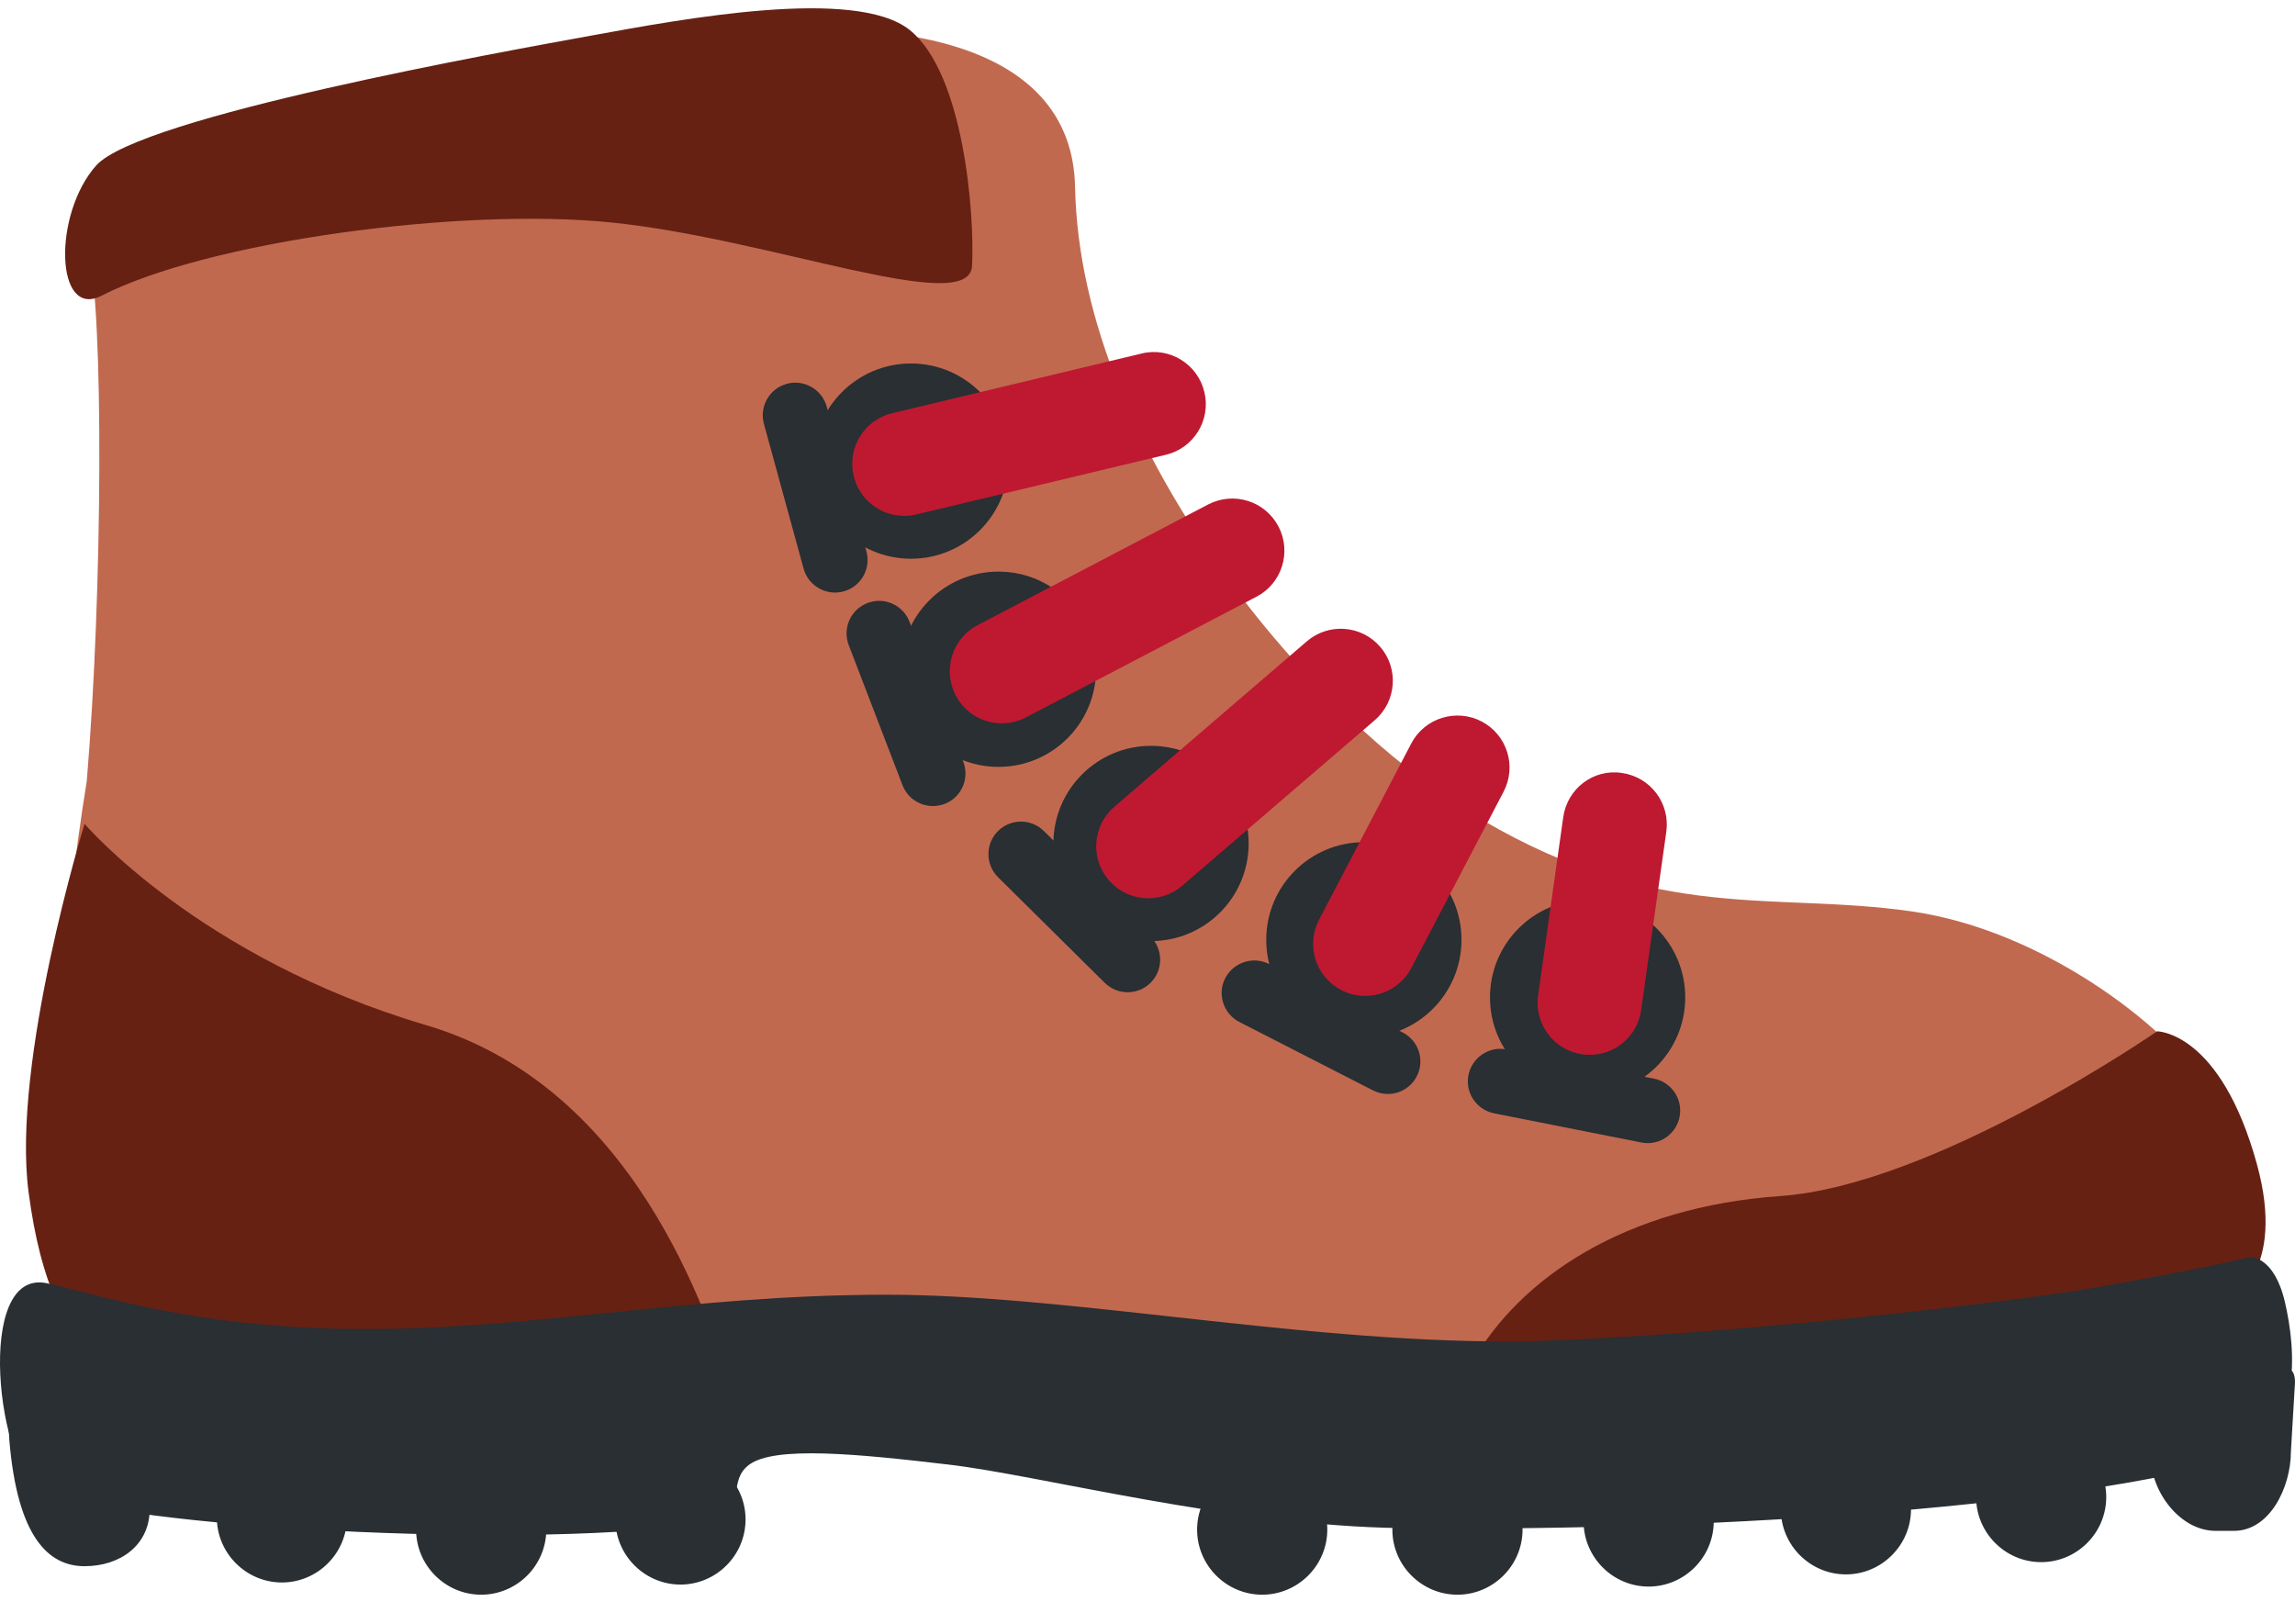<svg width="65" height="46" viewBox="0 0 65 46" fill="none" xmlns="http://www.w3.org/2000/svg">
<path d="M62.419 30.705C61.332 29.074 57.889 26.346 54.124 25.809C50.231 25.253 46.978 26.141 42.012 23.24C41.853 23.118 41.697 22.998 41.509 22.889C37.54 20.591 30.602 12.904 30.449 5.3C30.362 0.994 24.919 0.462 20.541 1C16.163 1.538 1.955 4.839 2.491 6.991C2.948 8.817 2.904 16.79 2.458 22.115C1.783 26.299 1.286 32.134 1.286 35.83C1.284 37.052 3.182 37.791 3.182 37.791L29.354 38.712L61.959 37.833C61.959 37.833 63.678 37.678 63.629 36.523C63.551 34.757 63.341 32.087 62.419 30.705V30.705Z" fill="#C1694F"/>
<path d="M41.662 38.635C43.044 36.178 46.04 34.18 50.418 33.874C54.795 33.568 61.094 29.208 61.094 29.208C61.094 29.208 62.88 29.208 63.916 32.952C64.77 36.03 63.168 36.812 63.168 36.812C63.168 36.812 56.639 40.48 52.338 39.789C48.038 39.098 41.662 38.635 41.662 38.635V38.635ZM2.395 23.332C2.395 23.332 0.321 30.071 0.81 33.767C1.144 36.29 1.866 38.1 3.346 38.523C4.827 38.945 20.858 38.644 20.541 38.539C20.224 38.434 18.519 30.937 12.073 29.035C5.627 27.133 2.395 23.332 2.395 23.332V23.332Z" fill="#662113"/>
<path d="M2.395 44.357C1.381 44.357 0.495 43.549 0.264 40.784L0.207 39.748C0.495 36.062 1.383 40.901 2.397 40.901C3.411 40.901 4.24 41.73 4.24 42.744C4.238 43.758 3.409 44.357 2.395 44.357V44.357ZM7.984 44.818C6.97 44.818 6.141 43.988 6.141 42.974C6.141 41.96 6.97 41.131 7.984 41.131C8.998 41.131 9.827 41.96 9.827 42.974C9.827 43.988 8.998 44.818 7.984 44.818ZM13.628 45.164C12.614 45.164 11.785 44.335 11.785 43.321C11.785 42.307 12.614 41.477 13.628 41.477C14.642 41.477 15.472 42.307 15.472 43.321C15.472 44.335 14.642 45.164 13.628 45.164ZM19.273 44.877C18.259 44.877 17.429 44.047 17.429 43.033C17.429 42.019 18.259 41.19 19.273 41.19C20.286 41.19 21.116 42.019 21.116 43.033C21.116 44.047 20.288 44.877 19.273 44.877ZM35.748 45.164C34.734 45.164 33.905 44.335 33.905 43.321C33.905 42.307 34.734 41.477 35.748 41.477C36.762 41.477 37.592 42.307 37.592 43.321C37.592 44.335 36.762 45.164 35.748 45.164ZM41.278 45.164C40.264 45.164 39.435 44.335 39.435 43.321C39.435 42.307 40.264 41.477 41.278 41.477C42.292 41.477 43.122 42.307 43.122 43.321C43.122 44.335 42.292 45.164 41.278 45.164ZM46.694 44.934C45.68 44.934 44.851 44.104 44.851 43.09C44.851 42.077 45.68 41.247 46.694 41.247C47.708 41.247 48.537 42.077 48.537 43.09C48.537 44.104 47.706 44.934 46.694 44.934ZM52.281 44.589C51.267 44.589 50.438 43.76 50.438 42.746C50.438 41.732 51.267 40.902 52.281 40.902C53.295 40.902 54.124 41.732 54.124 42.746C54.124 43.758 53.295 44.589 52.281 44.589ZM57.811 44.242C56.797 44.242 55.968 43.413 55.968 42.399C55.968 41.385 56.797 40.556 57.811 40.556C58.825 40.556 59.654 41.385 59.654 42.399C59.654 43.413 58.825 44.242 57.811 44.242V44.242ZM63.271 43.356H62.753C61.739 43.356 60.91 42.239 60.91 41.225C60.91 40.211 61.739 39.382 62.753 39.382C63.767 39.382 65 38.137 65 39.151L64.884 41.109C64.884 42.123 64.285 43.356 63.271 43.356Z" fill="#292F33"/>
<path d="M2.876 8.375C1.562 9.05 1.494 6.071 2.723 4.688C3.953 3.306 14.244 1.463 16.779 1.002C19.313 0.541 24.229 -0.381 25.765 0.849C27.3 2.078 27.608 6.071 27.531 7.531C27.453 8.989 21.846 6.762 17.315 6.301C13.033 5.864 5.872 6.838 2.876 8.375Z" fill="#662113"/>
<path d="M25.802 15.824C27.329 15.824 28.567 14.586 28.567 13.059C28.567 11.532 27.329 10.294 25.802 10.294C24.275 10.294 23.037 11.532 23.037 13.059C23.037 14.586 24.275 15.824 25.802 15.824Z" fill="#292F33"/>
<path d="M28.279 21.719C29.806 21.719 31.044 20.481 31.044 18.954C31.044 17.427 29.806 16.189 28.279 16.189C26.752 16.189 25.514 17.427 25.514 18.954C25.514 20.481 26.752 21.719 28.279 21.719Z" fill="#292F33"/>
<path d="M32.6 26.653C34.127 26.653 35.365 25.416 35.365 23.888C35.365 22.361 34.127 21.123 32.6 21.123C31.073 21.123 29.835 22.361 29.835 23.888C29.835 25.416 31.073 26.653 32.6 26.653Z" fill="#292F33"/>
<path d="M38.628 29.381C40.155 29.381 41.393 28.144 41.393 26.616C41.393 25.09 40.155 23.852 38.628 23.852C37.101 23.852 35.863 25.09 35.863 26.616C35.863 28.144 37.101 29.381 38.628 29.381Z" fill="#292F33"/>
<path d="M44.965 31.013C46.492 31.013 47.73 29.775 47.73 28.248C47.73 26.721 46.492 25.483 44.965 25.483C43.438 25.483 42.2 26.721 42.2 28.248C42.2 29.775 43.438 31.013 44.965 31.013Z" fill="#292F33"/>
<path d="M25.61 14.611C24.943 14.611 24.338 14.156 24.178 13.479C23.988 12.687 24.476 11.892 25.269 11.702L32.334 10.012C33.123 9.818 33.922 10.31 34.111 11.103C34.301 11.896 33.813 12.69 33.02 12.88L25.955 14.57C25.839 14.598 25.722 14.611 25.61 14.611V14.611ZM28.375 20.486C27.844 20.486 27.332 20.2 27.068 19.695C26.69 18.972 26.968 18.082 27.689 17.704L34.218 14.287C34.941 13.912 35.829 14.187 36.209 14.91C36.587 15.632 36.309 16.523 35.586 16.9L29.057 20.318C28.84 20.432 28.605 20.486 28.375 20.486V20.486ZM32.523 25.441C32.108 25.441 31.695 25.265 31.404 24.928C30.873 24.311 30.943 23.38 31.56 22.849L37.013 18.163C37.632 17.632 38.561 17.704 39.092 18.32C39.623 18.937 39.553 19.868 38.935 20.399L33.483 25.085C33.206 25.323 32.864 25.441 32.523 25.441V25.441ZM38.664 28.206C38.434 28.206 38.2 28.152 37.982 28.038C37.26 27.66 36.981 26.77 37.359 26.047L39.971 21.055C40.349 20.334 41.243 20.058 41.962 20.432C42.685 20.81 42.963 21.7 42.585 22.423L39.973 27.415C39.71 27.918 39.195 28.206 38.664 28.206V28.206ZM45.024 29.875C44.956 29.875 44.888 29.872 44.817 29.861C44.01 29.747 43.45 29.002 43.562 28.196L44.274 23.147C44.386 22.34 45.125 21.765 45.938 21.892C46.746 22.006 47.306 22.751 47.194 23.557L46.482 28.605C46.381 29.345 45.748 29.875 45.024 29.875Z" fill="#BE1931"/>
<path d="M1.341 36.346C2.792 36.668 5.398 37.566 9.804 37.636C14.882 37.717 19.365 36.668 25.118 36.668C30.631 36.668 37.837 38.231 44.139 37.959C50.567 37.678 57.688 36.757 59.24 36.486C62.312 35.947 63.734 35.603 63.734 35.603C63.734 35.603 64.407 35.564 64.713 36.871C65.02 38.176 65.273 40.711 63.162 41.345C59.133 42.554 49.238 43.396 39.708 43.278C34.867 43.219 29.479 41.785 26.867 41.479C24.255 41.171 21.951 40.95 21.223 41.479C20.493 42.008 21.387 42.939 19.479 43.199C14.723 43.844 3.601 43.28 1.179 42.248C-0.06 41.721 -0.759 35.879 1.341 36.346V36.346ZM23.649 16.782C23.245 16.782 22.873 16.513 22.76 16.104L21.636 12.005C21.501 11.514 21.791 11.005 22.281 10.871C22.768 10.736 23.278 11.024 23.415 11.516L24.539 15.617C24.674 16.108 24.384 16.615 23.894 16.749C23.811 16.771 23.728 16.782 23.649 16.782V16.782ZM26.423 22.828C26.052 22.828 25.704 22.604 25.562 22.239L24.038 18.27C23.855 17.794 24.093 17.26 24.569 17.079C25.042 16.895 25.577 17.134 25.759 17.608L27.284 21.577C27.466 22.052 27.229 22.587 26.753 22.768C26.644 22.808 26.532 22.828 26.423 22.828ZM31.938 28.102C31.704 28.102 31.47 28.014 31.289 27.835L28.268 24.845C27.907 24.488 27.903 23.903 28.261 23.542C28.618 23.181 29.203 23.177 29.564 23.535L32.585 26.524C32.947 26.882 32.95 27.466 32.593 27.828C32.412 28.01 32.176 28.102 31.938 28.102ZM39.308 30.983C39.166 30.983 39.022 30.95 38.888 30.882L35.103 28.945C34.65 28.712 34.469 28.156 34.701 27.704C34.935 27.251 35.496 27.072 35.942 27.302L39.726 29.24C40.18 29.472 40.36 30.029 40.128 30.48C39.964 30.799 39.642 30.983 39.308 30.983V30.983ZM46.668 32.375C46.609 32.375 46.548 32.37 46.488 32.357L42.316 31.531C41.817 31.431 41.492 30.948 41.59 30.449C41.689 29.949 42.18 29.619 42.672 29.723L46.843 30.548C47.343 30.648 47.667 31.131 47.57 31.63C47.483 32.071 47.098 32.375 46.668 32.375V32.375Z" fill="#292F33"/>
</svg>
